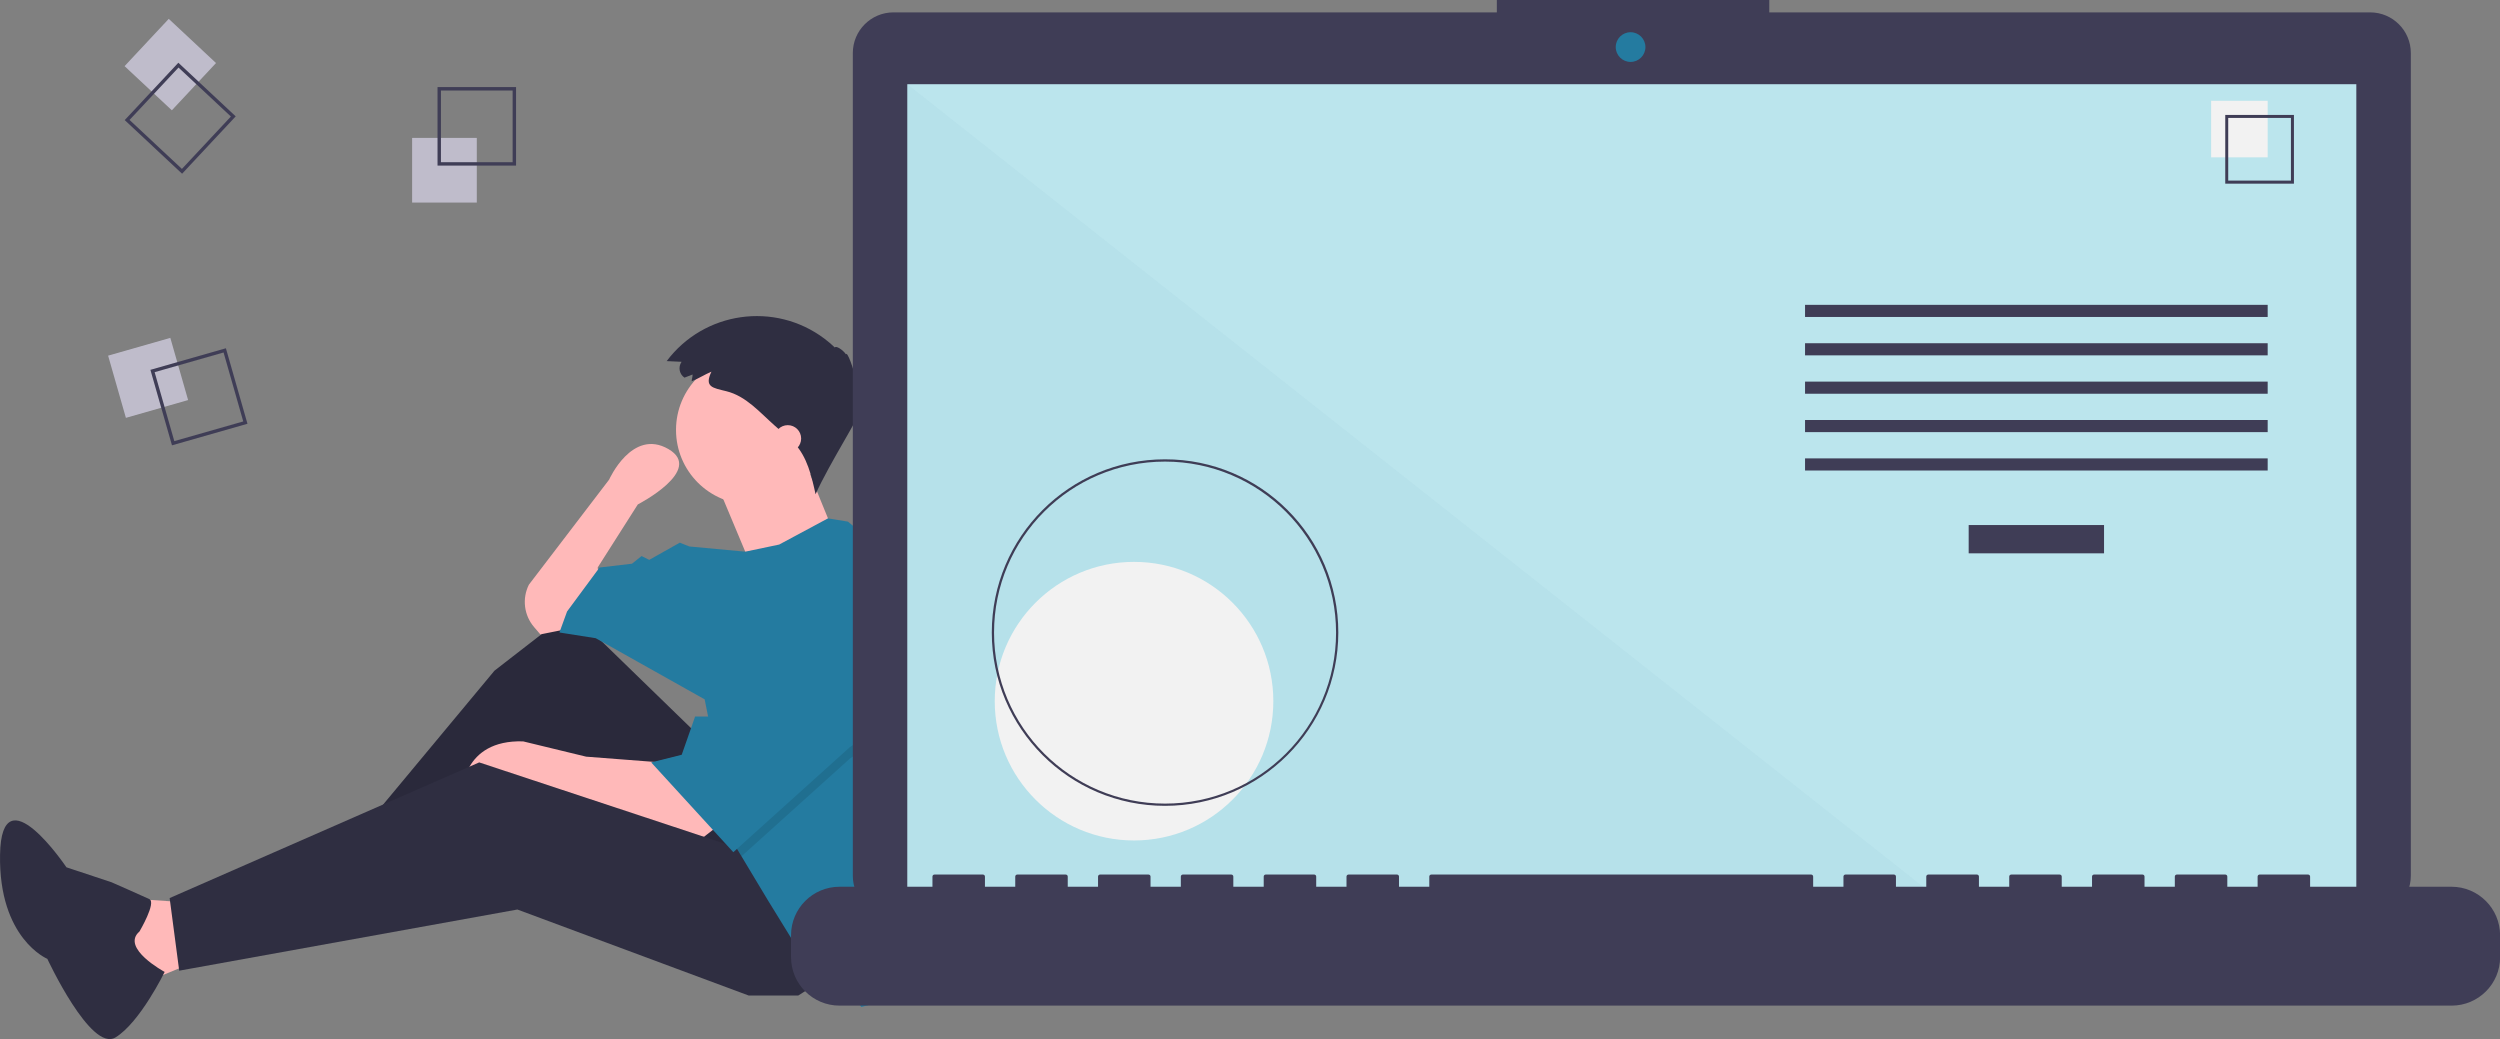 <?xml version="1.0" encoding="utf-8"?>
<!-- Generator: Adobe Illustrator 23.0.1, SVG Export Plug-In . SVG Version: 6.00 Build 0)  -->
<svg version="1.1" id="e189b3b9-b88e-4ad6-86fc-a3cf637fca9f"
	 xmlns="http://www.w3.org/2000/svg" xmlns:xlink="http://www.w3.org/1999/xlink" x="0px" y="0px" viewBox="0 0 1082.44 449.88"
	 style="enable-background:new 0 0 1082.44 449.88;" xml:space="preserve">
<rect x="0" y="0" width="1082.44" height="449.88" fill="#808080" stroke="none"/>
<style type="text/css">
	.st0{fill:#FFB9B9;}
	.st1{fill:#2F2E41;}
	.st2{opacity:0.1;enable-background:new    ;}
	.st3{fill:#247BA0;}
	.st4{fill:#BFBCCB;}
	.st5{fill:#3F3D56;}
	.st6{fill:#BBE5ED;}
	.st7{opacity:0.1;fill:#88B8D1;enable-background:new    ;}
	.st8{fill:#F2F2F2;}
</style>
<title>code_thinking</title>
<polygon class="st0" points="77.59,390.49 52.77,388.84 61.04,426.07 89.17,414.49 "/>
<polygon class="st1" points="305.1,321 247.19,264.74 214.1,290.39 148.74,368.98 156.18,380.57 235.61,326.79 289.38,397.11 
	340.67,371.47 "/>
<polygon class="st2" points="305.1,321 247.19,264.74 214.1,290.39 148.74,368.98 156.18,380.57 235.61,326.79 289.38,397.11 
	340.67,371.47 "/>
<path class="st0" d="M310.06,358.23l-7.45,5.79l-60.39-20.68l-14.06-5.79l-28.13,5.79c0,0,0-23.16,26.47-22.34l27.3,6.62l32.26,2.48
	L310.06,358.23z"/>
<polygon class="st1" points="363.84,419.45 345.64,431.03 324.13,431.03 224.02,393.8 77.59,420.28 73.45,388.84 207.48,330.1 
	324.96,368.98 "/>
<path class="st0" d="M246.36,272.19l-12.41,2.48l-2.7-3.15c-4.38-5.11-5.27-12.34-2.26-18.36l0,0l34.75-45.5
	c0,0,9.93-22.34,25.65-13.24s-13.24,23.99-13.24,23.99l-17.37,27.3l1.65,14.06L246.36,272.19z"/>
<circle class="st0" cx="324.96" cy="186.15" r="32.26"/>
<path class="st0" d="M310.48,209.73l14.89,35.57l35.57-14.89c0,0-11.58-28.13-11.58-28.96S310.48,209.73,310.48,209.73z"/>
<path class="st3" d="M408.44,314.97c0,19.47-3.07,38.82-9.09,57.34l-2.42,7.43l-11.58,52.95L372.94,436l-9.1-11.58l-18.2-13.24
	l-13.24-21.51l-11.35-18.91l-3.54-5.91L305.1,302.8l-47.16-26.47l-15.72-2.48l3.31-9.1l14.06-19.03l14.06-1.65l4.14-3.31l3.31,1.65
	l13.24-7.45l4.14,1.65l24.19,2.25l14.69-3.08l21.13-11.34l8.65,1.41l29.78,24.82C404.54,271.26,408.44,293.03,408.44,314.97z"/>
<path class="st1" d="M60.39,403.31c0,0,7.41-12.56,4.28-14.02c-3.13-1.47-16.42-7.31-16.42-7.31l-19.49-6.46
	c0,0-28.13-41.8-28.74-5.45s20.48,45.09,20.48,45.09s18.82,40.49,29.47,34.04s21.32-28.38,21.32-28.38S52.07,410.48,60.39,403.31z"
	/>
<polygon class="st2" points="399.41,307.76 367.98,328.45 321.05,370.76 317.51,364.85 307.58,315.21 310.06,315.21 335.71,268.05 
	"/>
<polygon class="st3" points="335.71,263.09 310.06,310.25 300.96,310.25 295.17,326.79 281.94,330.1 317.51,368.98 367.98,323.48 
	399.41,302.8 "/>
<path class="st1" d="M299.86,162.16l-3.5,1.35c-2.23-1.51-2.82-4.55-1.3-6.78c0.02-0.03,0.04-0.06,0.06-0.08l-6.46-0.3
	c16.18-21.54,46.76-25.9,68.3-9.72c1.59,1.19,3.1,2.48,4.53,3.85c0.29-1.01,3.5,0.96,4.81,2.96c0.44-1.65,3.45,6.32,4.51,11.95
	c0.49-1.88,2.39,1.15,0.73,4.06c1.05-0.15,1.53,2.53,0.71,4.03c1.15-0.54,0.96,2.67-0.29,4.81c1.64-0.15-12.94,22.48-18.84,35.7
	c-1.71-7.87-3.64-16.16-9.17-22.03c-0.94-1-1.97-1.9-2.99-2.81l-5.55-4.9c-6.46-5.7-12.33-12.74-20.94-14.87
	c-5.91-1.46-9.65-1.79-6.43-8.46c-2.91,1.21-5.63,3.02-8.57,4.15C299.51,164.13,299.92,163.09,299.86,162.16z"/>
<circle class="st0" cx="341.09" cy="189.87" r="5.79"/>
<rect x="178.44" y="59.71" class="st4" width="28" height="28"/>
<path class="st5" d="M223.44,71.71h-34v-34h34V71.71z M190.92,70.23h31.04V39.19h-31.04V70.23z"/>
<rect x="50.03" y="149.56" transform="matrix(0.962 -0.275 0.275 0.962 -42.448 23.867)" class="st4" width="28" height="28"/>
<path class="st5" d="M74.46,192.82l-9.34-32.69l32.69-9.34l9.34,32.69L74.46,192.82z M66.95,161.14l8.52,29.85l29.85-8.52
	l-8.52-29.85L66.95,161.14z"/>
<rect x="59.71" y="13.99" transform="matrix(0.683 -0.731 0.731 0.683 2.931 62.728)" class="st4" width="28" height="28"/>
<path class="st5" d="M54,52l23.22-24.84l24.84,23.22L78.84,75.22L54,52z M77.29,29.25l-21.2,22.68l22.68,21.2l21.2-22.68
	L77.29,29.25z"/>
<path class="st5" d="M1026.23,5.36H766.06V0H648.09v5.36H386.85c-9.72,0-17.6,7.88-17.6,17.6v0v356.25c0,9.72,7.88,17.6,17.6,17.6
	h639.38c9.72,0,17.6-7.88,17.6-17.6V22.96C1043.83,13.24,1035.95,5.36,1026.23,5.36L1026.23,5.36z"/>
<rect x="392.84" y="36.46" class="st6" width="627.39" height="353.91"/>
<circle class="st3" cx="706" cy="20.38" r="6.43"/>
<polygon class="st7" points="840.81,390.38 392.85,390.38 392.85,36.46 "/>
<circle class="st8" cx="491.01" cy="303.59" r="60.31"/>
<path class="st5" d="M504.44,348.91c-41.43,0-75.02-33.59-75.02-75.02c0-41.43,33.59-75.02,75.02-75.02s75.02,33.59,75.02,75.02
	C579.41,315.31,545.85,348.87,504.44,348.91z M504.44,199.86c-40.89,0-74.04,33.15-74.04,74.04c0,40.89,33.15,74.04,74.04,74.04
	c40.89,0,74.04-33.15,74.04-74.04C578.43,233.03,545.31,199.91,504.44,199.86L504.44,199.86z"/>
<rect x="852.39" y="227.33" class="st5" width="58.61" height="12.25"/>
<rect x="781.54" y="131.99" class="st5" width="200.31" height="5.25"/>
<rect x="781.54" y="148.61" class="st5" width="200.31" height="5.25"/>
<rect x="781.54" y="165.23" class="st5" width="200.31" height="5.25"/>
<rect x="781.54" y="181.85" class="st5" width="200.31" height="5.25"/>
<rect x="781.54" y="198.47" class="st5" width="200.31" height="5.25"/>
<rect x="957.36" y="43.64" class="st8" width="24.49" height="24.49"/>
<path class="st5" d="M993.22,79.51h-29.74V49.77h29.74V79.51z M964.77,78.21h27.15V51.06h-27.15L964.77,78.21z"/>
<path class="st5" d="M1061.45,383.94h-61.23v-4.41c0-0.48-0.39-0.87-0.87-0.87h0h-20.99c-0.48,0-0.87,0.39-0.87,0.87v0v4.41h-13.12
	v-4.41c0-0.48-0.39-0.87-0.87-0.87l0,0h-20.99c-0.48,0-0.87,0.39-0.87,0.87l0,0v4.41h-13.12v-4.41c0-0.48-0.39-0.87-0.87-0.87l0,0
	h-20.99c-0.48,0-0.87,0.39-0.87,0.87l0,0v4.41h-13.12v-4.41c0-0.48-0.39-0.87-0.87-0.87l0,0h-20.99c-0.48,0-0.87,0.39-0.87,0.87v0
	v4.41h-13.12v-4.41c0-0.48-0.39-0.87-0.87-0.87l0,0H834.9c-0.48,0-0.87,0.39-0.87,0.87l0,0v4.41H820.9v-4.41
	c0-0.48-0.39-0.87-0.87-0.87l0,0h-20.99c-0.48,0-0.87,0.39-0.87,0.87l0,0v4.41h-13.12v-4.41c0-0.48-0.39-0.87-0.87-0.87l0,0H619.72
	c-0.48,0-0.87,0.39-0.87,0.87l0,0v4.41h-13.12v-4.41c0-0.48-0.39-0.87-0.87-0.87l0,0h-20.99c-0.48,0-0.87,0.39-0.87,0.87l0,0v4.41
	h-13.12v-4.41c0-0.48-0.39-0.87-0.87-0.87h0h-20.99c-0.48,0-0.87,0.39-0.87,0.87l0,0v4.41H534v-4.41c0-0.48-0.39-0.87-0.87-0.87l0,0
	h-20.99c-0.48,0-0.87,0.39-0.87,0.87l0,0v4.41h-13.12v-4.41c0-0.48-0.39-0.87-0.87-0.87l0,0h-20.99c-0.48,0-0.87,0.39-0.87,0.87l0,0
	v4.41h-13.12v-4.41c0-0.48-0.39-0.87-0.87-0.87l0,0h-20.99c-0.48,0-0.87,0.39-0.87,0.87v0v4.41h-13.12v-4.41
	c0-0.48-0.39-0.87-0.87-0.87h0h-20.99c-0.48,0-0.87,0.39-0.87,0.87l0,0v4.41h-40.24c-11.59,0-20.99,9.4-20.99,20.99v9.49
	c0,11.59,9.4,20.99,20.99,20.99h698.01c11.59,0,20.99-9.4,20.99-20.99v-9.49C1082.44,393.34,1073.04,383.94,1061.45,383.94z"/>
</svg>
